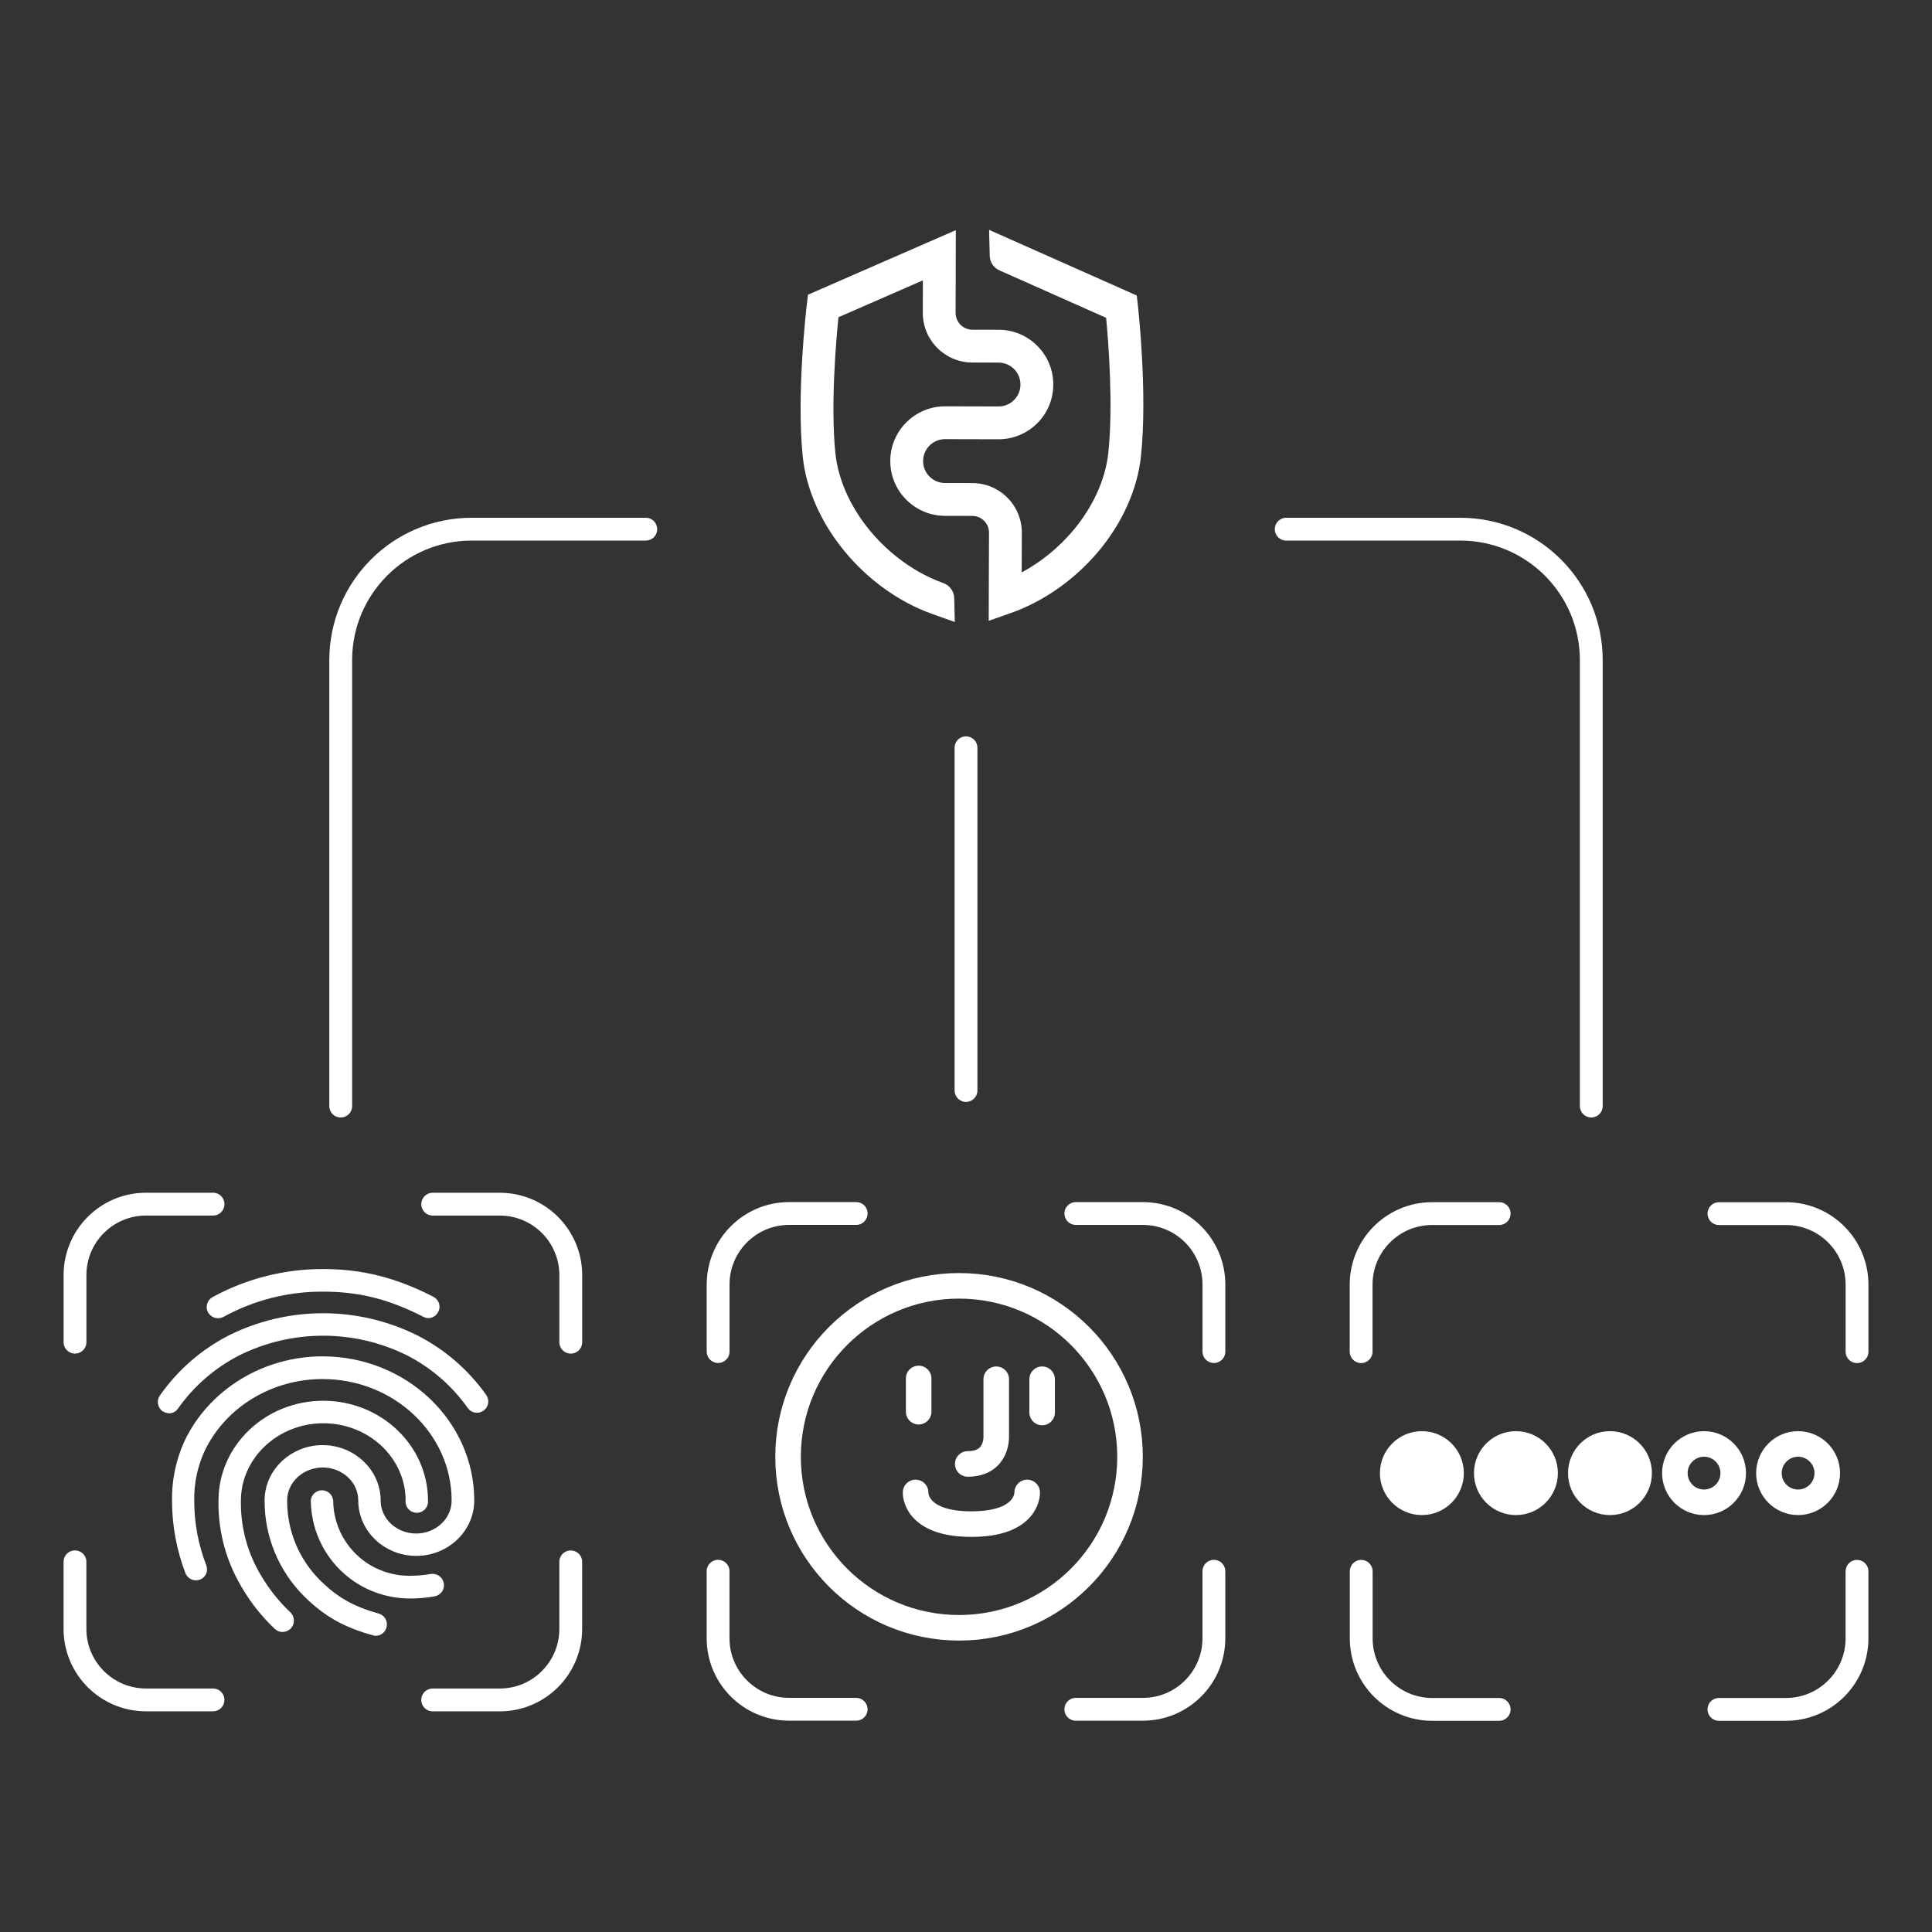 <?xml version="1.0" encoding="UTF-8"?><svg xmlns="http://www.w3.org/2000/svg" width="600" height="600" viewBox="0 0 600 600"><rect x="0" y="0" width="600" height="600" fill="#333333" stroke="none"/><defs><style>.f,.g{fill:#fff;}.g,.h{stroke-width:7.937px;}.g,.h,.i,.j{stroke:#fff;stroke-linecap:round;stroke-linejoin:round;}.h,.i,.j{fill:none;}.i{stroke-width:3.969px;}.j{stroke-width:7.087px;}</style></defs><g id="c"><path class="f" d="M307.057,192.795l.017-7.212c.008-3.405,.07-20.157,.07-20.157,.003-1.382-.535-2.689-1.515-3.674-.98-.985-2.285-1.528-3.674-1.532l-8.502-.02c-9.377-.022-16.988-7.669-16.966-17.046,.011-4.542,1.79-8.809,5.009-12.013,3.22-3.205,7.494-4.963,12.037-4.952l16.553,.039c1.82,.005,3.532-.7,4.822-1.984,1.29-1.284,2.002-2.993,2.007-4.812s-.7-3.532-1.984-4.822c-1.284-1.29-2.993-2.003-4.812-2.007l-8.178-.019c-8.488-.02-15.378-6.942-15.358-15.431l.024-10.087-26.215,11.448c-.748,7.362-2.474,27.332-.959,42.185,.84,8.235,4.701,16.849,10.873,24.253,6.123,7.345,14.117,13.051,22.525,16.08,1.994,.652,3.457,2.505,3.51,4.723l.178,7.415-6.986-2.492c-21.196-7.563-38.12-28.147-40.24-48.944-1.998-19.59,1.155-46.193,1.29-47.316l.348-2.895,45.906-20.047-.061,25.701c-.007,2.868,2.321,5.207,5.189,5.213l8.178,.019c4.542,.011,8.809,1.79,12.013,5.009,3.205,3.22,4.963,7.494,4.953,12.037-.011,4.542-1.79,8.808-5.009,12.013-3.22,3.205-7.495,4.964-12.037,4.953l-16.553-.039c-1.821-.006-3.532,.7-4.822,1.984-1.29,1.284-2.002,2.993-2.007,4.812-.009,3.756,3.04,6.819,6.796,6.828l8.502,.02c4.112,.01,7.974,1.62,10.875,4.534,2.901,2.915,4.493,6.784,4.483,10.896,0,.004-.024,6.571-.044,12.315,5.927-3.179,11.425-7.631,15.92-12.954,6.204-7.346,10.104-15.919,10.981-24.14,1.583-14.833,.018-34.645-.672-41.977l-32.948-14.648c-1.837-.734-3.154-2.507-3.204-4.61l-.193-8.055,45.857,20.386,.328,2.9c.126,1.114,3.058,27.512,.969,47.086-1.091,10.225-5.825,20.749-13.329,29.635-7.334,8.685-16.973,15.435-27.14,19.009l-6.803,2.391Z"/></g><g id="d"><g><path class="j" d="M334.104,530.836h20.82c12.179,0,22.053-9.87,22.059-22.049v-20.82"/><path class="j" d="M223.007,487.958v20.82c.005,12.179,9.88,22.049,22.059,22.049h20.82"/><path class="j" d="M265.896,376.861h-20.82c-12.183,0-22.059,9.876-22.059,22.059v20.82"/><path class="j" d="M376.993,419.749v-20.82c0-12.183-9.876-22.059-22.059-22.059h-20.82"/><path class="h" d="M319.005,463.49s.486,9.835-17.33,9.835h0c-17.845,0-17.33-9.835-17.33-9.835"/><circle class="h" cx="297.839" cy="452.426" r="53.1"/><line class="h" x1="285.297" y1="428.087" x2="285.297" y2="438.417"/><line class="h" x1="323.645" y1="428.335" x2="323.645" y2="438.665"/><path class="h" d="M309.389,428.335v17.706s.496,8.595-8.853,8.595"/></g><g><path class="g" d="M441.578,448.431c-5.005,0-9.062,4.057-9.062,9.062,0,5.005,4.057,9.062,9.062,9.062,5.005,0,9.062-4.057,9.062-9.062s-4.057-9.062-9.062-9.062h0Z"/><path class="g" d="M470.795,448.431c-5.005-.005-9.066,4.047-9.071,9.052-.005,5.005,4.047,9.066,9.052,9.071,5.005,.005,9.066-4.047,9.071-9.052v-.01c-.005-4.998-4.053-9.051-9.052-9.062Z"/><path class="g" d="M500.002,448.431c-5.005-.005-9.066,4.047-9.071,9.052-.005,5.005,4.047,9.066,9.052,9.071,5.005,.005,9.066-4.047,9.071-9.052v-.01c0-5.001-4.051-9.056-9.052-9.062Z"/><path class="h" d="M529.208,448.431c-5.005,0-9.062,4.057-9.062,9.062,0,5.005,4.057,9.062,9.062,9.062,5.005,0,9.062-4.057,9.062-9.062-.005-5.002-4.059-9.056-9.062-9.062Z"/><path class="h" d="M558.425,448.431c-5.005-.005-9.066,4.047-9.071,9.052-.005,5.005,4.047,9.066,9.052,9.071,5.005,.005,9.066-4.047,9.071-9.052v-.01c-.005-4.998-4.053-9.051-9.052-9.062Z"/><path class="j" d="M533.828,530.866h20.82c12.183,0,22.059-9.876,22.059-22.059h0v-20.82"/><path class="j" d="M422.741,487.988v20.82c0,12.167,9.852,22.037,22.019,22.059h20.82"/><path class="j" d="M465.58,376.891h-20.82c-12.179,.005-22.049,9.88-22.049,22.059v20.82"/><path class="j" d="M576.716,419.779v-20.82c0-12.183-9.876-22.059-22.059-22.059h-20.82"/></g><g><path class="i" d="M116.734,506.021c-.141-.013-.281-.039-.416-.079-8.655-2.389-14.366-5.611-20.344-11.48-7.596-7.512-11.854-17.761-11.818-28.444,0-8.397,7.198-15.238,16.031-15.238s16.051,6.861,16.051,15.238c0,6.742,5.83,12.214,12.997,12.214s13.007-5.473,13.007-12.214c0-21.9-18.837-39.726-42.095-39.726-16.507,0-31.566,9.19-38.358,23.417-2.367,5.106-3.547,10.682-3.45,16.309-.016,7.103,1.292,14.146,3.857,20.77,.159,.377,.159,.803,0,1.18-.158,.346-.452,.612-.813,.734-.176,.074-.364,.115-.555,.119-.628-.005-1.186-.401-1.398-.991-2.657-6.965-4.021-14.356-4.025-21.811-.098-6.091,1.165-12.127,3.698-17.667,7.277-15.268,23.407-25.142,41.074-25.142,24.884,0,45.119,19.184,45.119,42.759,0,8.397-7.188,15.238-16.031,15.238s-16.021-6.841-16.021-15.238c0-6.742-5.839-12.214-13.007-12.214s-13.047,5.473-13.047,12.214c-.052,9.875,3.88,19.353,10.905,26.292,5.542,5.492,10.905,8.496,18.966,10.747,.379,.094,.705,.337,.902,.674,.2,.352,.257,.767,.159,1.16-.136,.666-.709,1.153-1.388,1.18Z"/><path class="i" d="M87.695,504.842c-.373,.002-.732-.148-.991-.416-4.481-4.229-8.236-9.166-11.114-14.613-3.916-7.31-5.896-15.502-5.75-23.794,0-16.001,13.701-29.018,30.545-29.018s30.545,13.017,30.545,29.018c.165,.821-.367,1.621-1.188,1.786s-1.621-.367-1.786-1.188c-.04-.197-.04-.401,0-.598,0-14.336-12.343-25.995-27.521-25.995s-27.601,11.669-27.601,25.995c-.137,7.775,1.724,15.456,5.403,22.307,2.773,5.166,6.358,9.852,10.618,13.88,.584,.61,.584,1.571,0,2.181-.317,.29-.73,.452-1.16,.456Z"/><path class="i" d="M128.036,494.432c-5.926,.153-11.756-1.515-16.705-4.779-7.93-5.263-12.732-14.118-12.819-23.635,.165-.821,.965-1.353,1.786-1.188,.599,.12,1.068,.589,1.188,1.188,.069,8.515,4.378,16.435,11.49,21.117,4.466,2.921,9.726,4.393,15.059,4.213,2.038-.037,4.07-.232,6.077-.585h.287c.738,.019,1.358,.56,1.477,1.289,.073,.387-.013,.787-.238,1.11-.235,.335-.59,.565-.991,.644-2.182,.399-4.394,.608-6.613,.625Z"/><path class="i" d="M52.53,436.93c-.326-.005-.642-.105-.912-.287-.323-.237-.537-.595-.595-.991-.066-.404,.03-.817,.268-1.15,5.314-7.585,12.395-13.761,20.631-17.994,17.89-8.916,38.928-8.916,56.818,0,8.219,4.192,15.299,10.316,20.631,17.845,.236,.326,.332,.733,.268,1.13-.065,.402-.29,.759-.625,.991-.267,.189-.585,.293-.912,.297-.487-.002-.943-.243-1.219-.644-5.045-7.156-11.755-12.977-19.55-16.963-17.034-8.467-37.056-8.445-54.071,.059-7.805,4.033-14.524,9.885-19.59,17.062l-.069,.109c-.239,.353-.645,.556-1.071,.535Z"/><path class="i" d="M133.092,407.386c-.226,.001-.448-.057-.644-.169-11.074-5.681-20.631-8.07-32.072-8.07-11.171-.068-22.173,2.72-31.963,8.1-.215,.11-.453,.168-.694,.169-.574-.005-1.103-.315-1.388-.813-.176-.351-.208-.756-.089-1.13,.107-.384,.364-.709,.714-.902,10.25-5.592,21.744-8.507,33.42-8.476,11.748,0,22.029,2.588,33.331,8.407,.354,.185,.622,.502,.744,.882,.119,.369,.08,.771-.109,1.11-.219,.506-.7,.849-1.249,.892Z"/><path class="j" d="M134.371,527.932h20.82c12.183,0,22.059-9.876,22.059-22.059v-20.82"/><path class="j" d="M23.284,485.043v20.82c0,12.179,9.87,22.053,22.049,22.059h20.82"/><path class="j" d="M66.162,373.956h-20.82c-12.177,0-22.049,9.872-22.049,22.049v20.82"/><path class="j" d="M177.259,416.834v-20.82c0-12.177-9.872-22.049-22.049-22.049h-20.829"/></g><line class="j" x1="300" y1="338.656" x2="300" y2="232.226"/><path class="j" d="M399.447,164.34h54.06c22.467,0,40.681,18.213,40.681,40.681h0v138.478"/><path class="j" d="M105.813,343.499V205.021h0c0-22.467,18.213-40.681,40.681-40.681h54.06"/></g></svg>